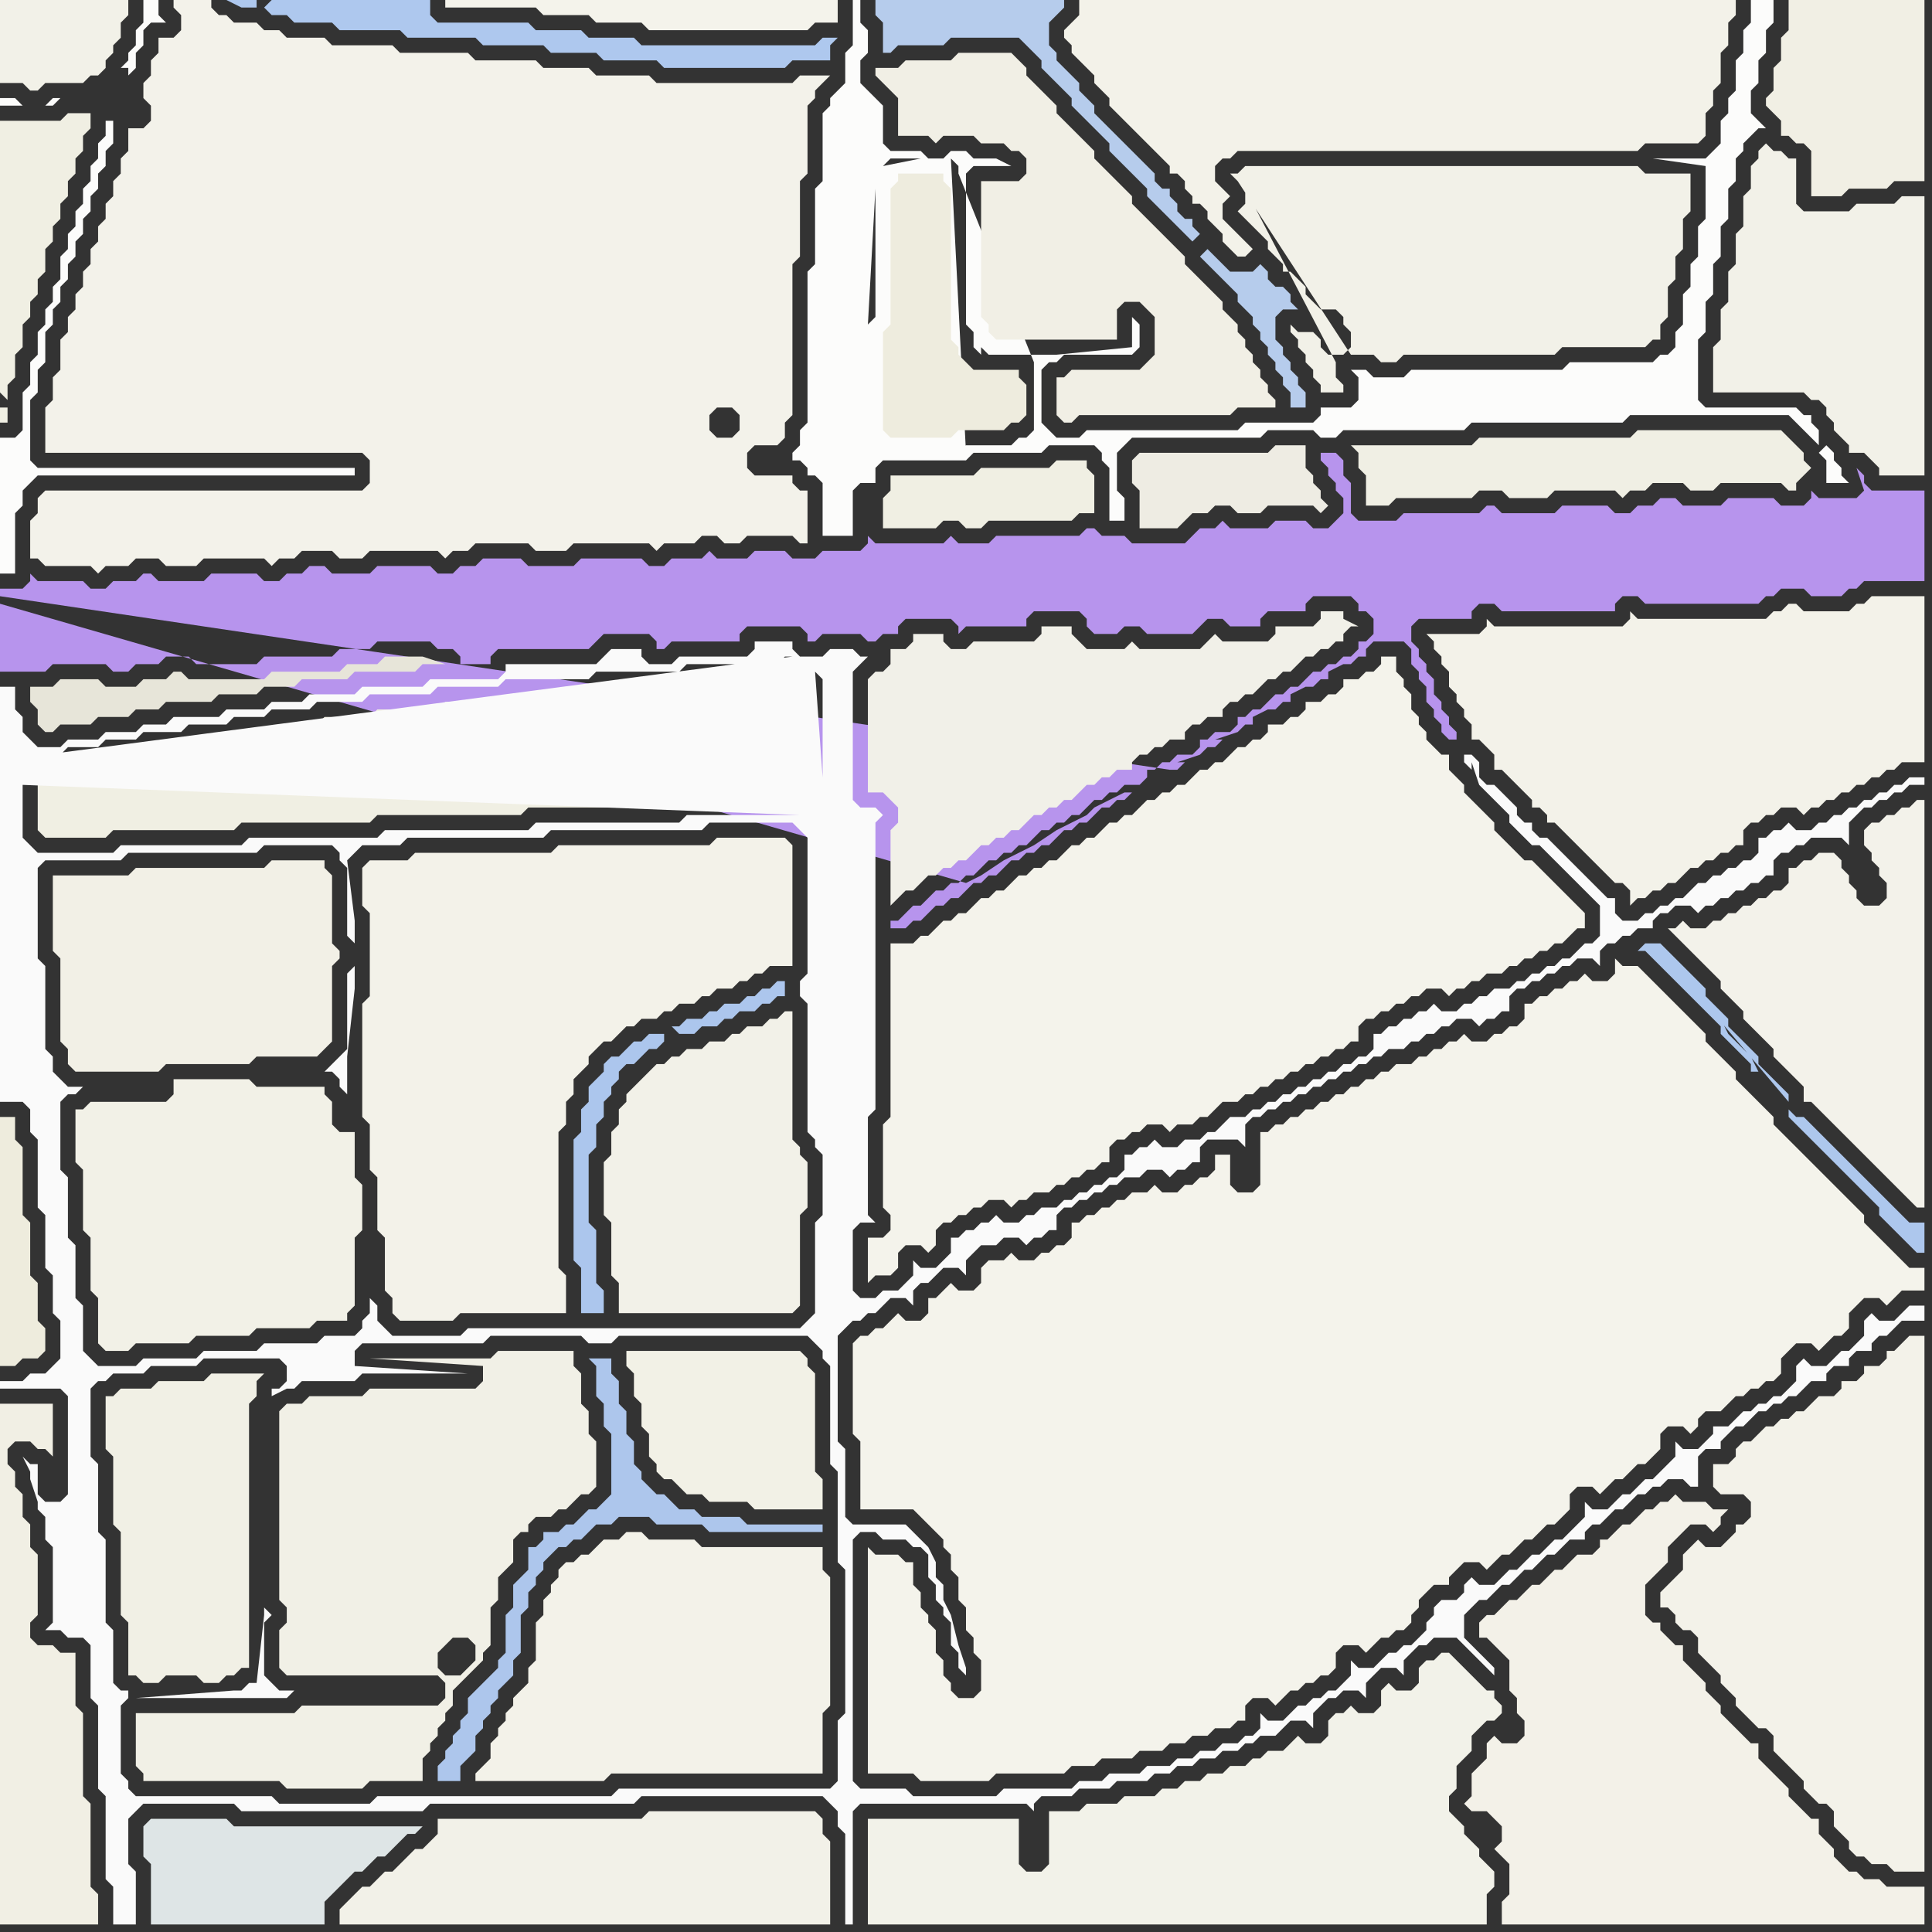 <svg width="256" height="256" xmlns="http://www.w3.org/2000/svg"><rect width="100%" height="100%" fill="#333333" stroke="none"/><script> 
var tempColor;
function hoverPath(evt){
obj = evt.target;
tempColor = obj.getAttribute("fill");
obj.setAttribute("fill","red");
//alert(tempColor);
//obj.setAttribute("stroke","red");}
function recoverPath(evt){
obj = evt.target;
obj.setAttribute("fill", tempColor);
//obj.setAttribute("stroke", tempColor);
}</script><path onmouseover="hoverPath(evt)" onmouseout="recoverPath(evt)" fill="rgb(183,148,237)" d="M  0,80l 0,9 6,0 1,-1 7,0 1,1 2,0 1,-1 3,0 1,-1 3,0 1,1 8,0 1,-1 9,0 1,-1 4,0 1,-1 7,0 1,1 2,0 1,1 0,1 4,0 0,-1 1,-1 12,0 1,-1 1,-1 6,0 1,1 0,1 1,0 1,-1 9,0 0,-1 1,-1 7,0 1,1 0,1 1,0 1,-1 5,0 1,1 1,0 1,-1 2,0 0,-1 1,-1 6,0 1,1 0,1 1,-1 8,0 0,-1 1,-1 6,0 1,1 0,1 1,1 3,0 1,-1 2,0 1,1 6,0 2,-2 2,0 1,1 4,0 0,-1 1,-1 5,0 0,-1 1,-1 5,0 1,1 0,1 1,0 1,1 0,2 -1,1 -1,0 0,1 -1,1 -1,0 -1,1 -1,0 -1,1 -1,0 -1,1 -1,1 -1,0 -1,1 -1,0 -1,1 -1,1 -1,0 -1,1 -1,0 0,1 -1,1 -2,0 -1,1 -1,0 0,1 -1,1 -2,0 -1,1 -1,0 -1,1 -1,0 0,1 -1,1 -2,0 -1,1 -1,0 -1,1 -1,0 -1,1 -1,1 -1,0 -1,1 -1,0 -1,1 -1,0 -2,2 -1,0 -1,1 -1,0 -1,1 -1,0 -1,1 -1,1 -1,0 -1,1 -1,0 -1,1 -1,0 -1,1 -1,1 -1,0 -1,1 -1,1 -1,0 0,1 2,0 1,-1 1,0 1,-1 1,-1 1,0 1,-1 1,0 1,-1 1,-1 1,0 1,-1 1,0 2,-2 1,0 1,-1 1,0 1,-1 1,0 1,-1 1,-1 1,0 1,-1 1,0 1,-1 1,-1 1,0 1,-1 1,0 1,-1 -1,0 -2,1 -2,1 -1,1 -2,1 -2,1 -3,2 -2,1 -2,1 -3,2 -2,1 -128,-37 155,22 1,0 1,-1 -1,0 3,-1 1,-1 1,0 1,-1 -1,0 3,-1 1,-1 1,0 0,-1 2,-1 1,0 1,-1 1,0 0,-1 -2,1 4,-2 1,0 1,-1 1,0 0,-1 -2,1 4,-2 1,0 1,-1 1,0 0,-1 1,-1 4,0 1,1 0,2 1,1 0,1 1,1 0,2 1,1 0,1 1,1 0,1 1,1 1,0 0,-1 -1,-1 0,-1 -1,-1 0,-1 -1,-1 0,-2 -1,-1 0,-1 -1,-1 0,-1 -1,-1 0,-2 1,-1 7,0 0,-1 1,-1 2,0 1,1 15,0 0,-1 1,-1 2,0 1,1 15,0 1,-1 1,0 1,-1 3,0 1,1 4,0 1,-1 1,0 1,-1 8,0 0,-12 -7,0 -1,-1 0,-1 -1,-1 1,3 -1,1 -5,0 -1,-1 0,1 -1,1 -3,0 -1,-1 -6,0 -1,1 -5,0 -1,-1 -2,0 -1,1 -2,0 -1,1 -2,0 -1,-1 -6,0 -1,1 -7,0 -1,-1 -1,0 -1,1 -10,0 -1,1 -5,0 -1,-1 0,-4 -1,-1 0,-2 -1,-1 -2,0 0,1 1,1 0,1 1,1 0,1 1,1 0,2 -1,1 -1,1 -2,0 -1,-1 -4,0 -1,1 -5,0 -1,-1 -1,1 -2,0 -1,1 -1,1 -7,0 -1,-1 -3,0 -1,-1 -1,0 -1,1 -11,0 -1,1 -4,0 -1,-1 -1,1 -9,0 -1,-1 0,1 -1,1 -5,0 -1,1 -3,0 -1,-1 -4,0 -1,1 -4,0 -1,-1 -1,1 -4,0 -1,1 -2,0 -1,-1 -8,0 -1,1 -6,0 -1,-1 -5,0 -1,1 -2,0 -1,1 -2,0 -1,-1 -7,0 -1,1 -5,0 -1,-1 -2,0 -1,1 -2,0 -1,1 -2,0 -1,-1 -6,0 -1,1 -6,0 -1,-1 -1,0 -1,1 -3,0 -1,1 -2,0 -1,-1 -6,0 -1,-1 0,1 -1,1 -3,0 0,1 155,23 -155,-22Z"/>
<path onmouseover="hoverPath(evt)" onmouseout="recoverPath(evt)" fill="rgb(243,242,234)" d="M  5,68l 0,0 -1,1 0,5 1,0 1,1 6,0 1,1 1,-1 3,0 1,-1 3,0 1,1 4,0 1,-1 8,0 1,1 1,-1 2,0 1,-1 4,0 1,1 3,0 1,-1 9,0 1,1 1,-1 2,0 1,-1 7,0 1,1 4,0 1,-1 10,0 1,1 1,-1 4,0 1,-1 2,0 1,1 2,0 1,-1 6,0 1,1 1,0 0,-7 -1,0 -1,-1 0,-1 -5,0 -1,-1 0,-2 1,-1 3,0 1,-1 0,-2 1,-1 0,-20 1,-1 0,-10 1,-1 0,-9 1,-1 0,-1 1,-1 1,-1 -4,0 -1,1 -18,0 -1,-1 -7,0 -1,-1 -6,0 -1,-1 -8,0 -1,-1 -9,0 -1,-1 -8,0 -1,-1 -5,0 -1,-1 -2,0 -1,-1 -3,0 -1,-1 -1,0 -1,-1 0,-1 -5,0 0,1 1,1 0,2 -1,1 -2,0 0,2 -1,1 0,2 -1,1 0,2 1,1 0,2 -1,1 -2,0 0,3 -1,1 0,2 -1,1 0,2 -1,1 0,2 -1,1 0,2 -1,1 0,2 -1,1 0,2 -1,1 0,2 -1,1 0,2 -1,1 0,4 -1,1 0,3 -1,1 0,6 42,0 1,1 0,3 -1,1 -42,0 -1,1 0,2 93,-11 -1,1 -2,0 -1,-1 0,-2 1,-1 2,0 1,1 0,2 -93,11Z"/>
<path onmouseover="hoverPath(evt)" onmouseout="recoverPath(evt)" fill="rgb(240,239,227)" d="M  6,103l -1,0 0,7 1,1 8,0 1,-1 16,0 1,-1 17,0 1,-1 19,0 1,-1 19,0 1,-1 16,0 0,-1 1,-1 0,-13 -1,-1 0,0 -1,-1 -1,1 -12,0 -1,1 -11,0 -1,1 -11,0 -1,1 -8,0 -1,1 -8,0 -1,1 -6,0 -1,1 -5,0 -1,1 -4,0 -1,1 -5,0 -1,1 -5,0 -1,1 -4,0 -1,1 -4,0 -1,1 -2,0 -1,1Z"/>
<path onmouseover="hoverPath(evt)" onmouseout="recoverPath(evt)" fill="rgb(241,240,230)" d="M  37,188l 0,24 1,1 0,2 -1,1 0,5 1,1 20,0 1,1 0,2 -1,1 -18,0 -1,1 -21,0 0,7 1,1 0,1 18,0 1,1 10,0 1,-1 7,0 0,-3 1,-1 0,-1 1,-1 0,-1 1,-1 0,-1 1,-1 0,-2 1,-1 1,-1 1,-1 1,-1 0,-1 1,-1 0,-5 1,-1 0,-3 1,-1 1,-1 0,-3 1,-1 1,0 0,-1 1,-1 2,0 1,-1 1,0 1,-1 1,-1 1,0 1,-1 0,-6 -1,-1 0,-3 -1,-1 0,-4 -1,-1 0,-2 -10,0 -1,1 -16,0 15,1 0,2 -1,1 -14,0 -1,1 -7,0 -1,1 -2,0 -1,1 0,1 26,30 0,2 -1,1 -1,1 -2,0 -1,-1 0,-2 2,-2 2,0 1,1 -26,-30Z"/>
<path onmouseover="hoverPath(evt)" onmouseout="recoverPath(evt)" fill="rgb(243,242,233)" d="M  49,114l -1,1 0,5 1,1 0,11 -1,1 0,15 1,1 0,6 1,1 0,7 1,1 0,7 1,1 0,2 1,1 7,0 1,-1 14,0 0,-5 -1,-1 0,-18 1,-1 0,-3 1,-1 0,-2 1,-1 1,-1 0,-1 1,-1 1,-1 1,0 1,-1 1,-1 1,0 1,-1 2,0 1,-1 1,0 1,-1 2,0 1,-1 1,0 1,-1 2,0 1,-1 1,0 1,-1 1,0 1,-1 3,0 0,-16 -1,-1 -9,0 -1,1 -20,0 -1,1 -18,0 -1,1Z"/>
<path onmouseover="hoverPath(evt)" onmouseout="recoverPath(evt)" fill="rgb(243,242,233)" d="M  74,208l 0,1 -1,1 0,1 -1,1 0,2 -1,1 0,5 -1,1 0,2 -1,1 -1,1 0,1 -1,1 0,1 -1,1 0,1 -1,1 0,2 -1,1 -1,1 0,1 17,0 1,-1 28,0 0,-8 1,-1 0,-17 -1,-1 0,-3 -16,0 -1,-1 -6,0 -1,-1 -2,0 -1,1 -2,0 -1,1 -1,1 -1,0 -1,1 -1,0 -1,1Z"/>
<path onmouseover="hoverPath(evt)" onmouseout="recoverPath(evt)" fill="rgb(242,241,232)" d="M  84,144l 0,0 -1,1 0,1 -1,1 0,2 -1,1 0,3 -1,1 0,7 1,1 0,7 1,1 0,4 23,0 1,-1 0,-12 1,-1 0,-6 -1,-1 0,-1 -1,-1 0,-17 -1,0 -1,1 -1,0 -1,1 -2,0 -1,1 -1,0 -1,1 -2,0 -1,1 -2,0 -1,1 -1,0 -1,1 -1,0 -1,1 -2,2Z"/>
<path onmouseover="hoverPath(evt)" onmouseout="recoverPath(evt)" fill="rgb(243,242,234)" d="M  224,123l 0,0 -1,-1 -1,1 -1,0 1,1 0,0 1,1 1,1 1,1 1,1 1,1 1,1 0,1 1,1 1,1 1,1 0,1 1,1 1,1 1,1 1,1 0,1 1,1 1,1 1,1 1,1 0,2 1,0 1,1 1,1 1,1 1,1 1,1 1,1 1,1 1,1 1,1 1,1 1,1 1,1 1,1 1,1 1,0 0,-54 -1,0 -1,1 -1,0 -1,1 -1,0 -1,1 -1,0 -1,1 0,2 1,1 0,1 1,1 0,1 1,1 0,2 -1,1 -2,0 -1,-1 0,-1 -1,-1 0,-1 -1,-1 0,-1 -1,-1 -2,0 -1,1 -1,0 -1,1 -1,0 0,2 -1,1 -1,0 -1,1 -1,0 -1,1 -1,0 -1,1 -1,0 -1,1 -1,0 -1,1Z"/>
<path onmouseover="hoverPath(evt)" onmouseout="recoverPath(evt)" fill="rgb(240,239,227)" d="M  1,53l 0,-2 1,-1 0,-3 1,-1 0,-3 1,-1 0,-2 1,-1 0,-2 1,-1 0,-3 1,-1 0,-2 1,-1 0,-2 1,-1 0,-2 1,-1 0,-2 1,-1 0,-2 1,-1 0,-2 -3,0 -1,1 -8,0 0,36 1,1 -1,1 0,2 1,0 0,-2 -1,0 1,-1Z"/>
<path onmouseover="hoverPath(evt)" onmouseout="recoverPath(evt)" fill="rgb(238,236,221)" d="M  3,157l 0,-5 -1,-1 0,-3 -2,0 0,33 2,0 1,-1 2,0 1,-1 0,-3 -1,-1 0,-5 -1,-1 0,-7 -1,-1Z"/>
<path onmouseover="hoverPath(evt)" onmouseout="recoverPath(evt)" fill="rgb(252,252,251)" d="M  8,13l -1,0 -1,1 -3,0 -1,-1 -2,0 0,1 7,0 1,-1 7,-2 -7,2 7,3 -1,0 0,2 -1,1 0,2 -1,1 0,2 -1,1 0,2 -1,1 0,2 -1,1 0,2 -1,1 0,3 -1,1 0,2 -1,1 0,2 -1,1 0,3 -1,1 0,3 -1,1 0,5 -1,1 -2,0 0,18 2,0 0,-8 1,-1 0,-2 1,-1 1,-1 42,0 0,-1 -42,0 -1,-1 0,-8 1,-1 0,-3 1,-1 0,-4 1,-1 0,-2 1,-1 0,-2 1,-1 0,-2 1,-1 0,-2 1,-1 0,-2 1,-1 0,-2 1,-1 0,-2 1,-1 0,-2 1,-1 0,-3 -7,-3 9,1 0,-4 1,-1 0,-2 1,-1 0,-2 1,-1 2,0 -1,-1 0,-2 -2,0 0,3 -1,1 0,2 -1,1 0,1 -1,1 1,0 0,5 -9,-1Z"/>
<path onmouseover="hoverPath(evt)" onmouseout="recoverPath(evt)" fill="rgb(242,241,231)" d="M  10,149l 0,5 1,1 0,8 1,1 0,7 1,1 0,6 1,1 3,0 1,-1 7,0 1,-1 7,0 1,-1 7,0 1,-1 4,0 0,-1 1,-1 0,-9 1,-1 0,-6 -1,-1 0,-6 -2,0 -1,-1 0,-3 -1,-1 0,-1 -9,0 -1,-1 -10,0 0,2 -1,1 -10,0 -1,1 -1,0Z"/>
<path onmouseover="hoverPath(evt)" onmouseout="recoverPath(evt)" fill="rgb(174,200,238)" d="M  35,1l 0,0 1,1 2,0 1,1 5,0 1,1 8,0 1,1 9,0 1,1 8,0 1,1 6,0 1,1 7,0 1,1 16,0 1,-1 5,0 0,-2 1,-1 -2,0 -1,1 -23,0 -1,-1 -6,0 -1,-1 -6,0 -1,-1 -12,0 -1,-1 0,-2 -21,0 -1,1 -1,-1 -4,0 2,1 2,0 0,-1 1,1Z"/>
<path onmouseover="hoverPath(evt)" onmouseout="recoverPath(evt)" fill="rgb(173,198,236)" d="M  67,217l 0,2 -1,1 0,1 -2,2 -1,1 -1,1 0,2 -1,1 0,1 -1,1 0,1 -1,1 0,1 -1,1 0,2 3,0 0,-2 2,-2 0,-2 1,-1 0,-1 1,-1 0,-1 1,-1 0,-1 1,-1 1,-1 0,-2 1,-1 0,-5 1,-1 0,-2 1,-1 0,-1 1,-1 0,-1 1,-1 1,-1 1,0 1,-1 1,0 1,-1 1,-1 2,0 1,-1 4,0 1,1 6,0 1,1 15,0 0,-1 -10,0 -1,-1 -5,0 -1,-1 -2,0 -1,-1 -1,-1 -1,0 -1,-1 -1,-1 0,-1 -1,-1 0,-3 -1,-1 0,-3 -1,-1 0,-3 -1,-1 0,-2 -3,0 1,1 0,4 1,1 0,3 1,1 0,8 -1,1 -1,1 -1,0 -1,1 -1,1 -1,0 -1,1 -2,0 0,1 -1,1 -1,0 0,3 -1,1 -1,1 0,3 -1,1Z"/>
<path onmouseover="hoverPath(evt)" onmouseout="recoverPath(evt)" fill="rgb(172,198,237)" d="M  88,137l -2,0 -1,1 -1,0 -1,1 -1,1 -1,0 -1,1 0,1 -1,1 -1,1 0,2 -1,1 0,3 -1,1 0,16 1,1 0,6 3,0 0,-3 -1,-1 0,-7 -1,-1 0,-9 1,-1 0,-3 1,-1 0,-2 1,-1 0,-1 1,-1 0,-1 1,-1 1,0 1,-1 1,-1 1,0 1,-1 0,-1 1,-1 1,1 2,0 1,-1 2,0 1,-1 1,0 1,-1 2,0 1,-1 1,0 1,-1 1,0 0,-2 -1,0 -1,1 -1,0 -1,1 -1,0 -1,1 -2,0 -1,1 -1,0 -1,1 -2,0 -1,1 -1,0 -1,1Z"/>
<path onmouseover="hoverPath(evt)" onmouseout="recoverPath(evt)" fill="rgb(252,252,251)" d="M  105,61l 1,0 1,1 0,1 1,0 1,1 0,7 4,0 0,-6 1,-1 2,0 0,-2 1,-1 11,0 1,-1 9,0 1,-1 6,0 1,1 0,1 1,1 0,7 2,0 0,-3 -1,-1 0,-5 1,-1 1,-1 17,0 1,-1 6,0 1,1 2,0 1,-1 16,0 1,-1 20,0 1,-1 21,0 1,1 1,1 1,1 1,1 0,-2 -1,-1 0,-1 -1,0 -1,-1 -12,0 -1,-1 0,-8 1,-1 0,-4 1,-1 0,-4 1,-1 0,-4 1,-1 0,-4 1,-1 0,-3 1,-1 0,-1 1,-1 1,-1 1,0 -1,-1 0,0 -1,-1 0,-3 1,-1 0,-3 1,-1 0,-3 1,-1 0,-3 -3,0 0,3 -1,1 0,3 -1,1 0,4 -1,1 0,2 -1,1 0,3 -1,1 -1,1 -7,0 7,1 0,7 -1,1 0,4 -1,1 0,3 -1,1 0,4 -1,1 0,2 -1,1 -1,0 -1,1 -11,0 -1,1 -20,0 -1,1 -4,0 -1,-1 -2,0 1,1 0,3 -1,1 -4,0 0,1 -1,1 -9,0 -1,1 -20,0 -1,1 -3,0 -1,-1 -1,-1 0,-7 1,-1 1,0 1,-1 9,0 1,-1 0,-3 -1,-1 0,4 -10,1 -9,0 -1,-1 0,1 -1,-1 0,-2 -1,-1 0,-20 1,-1 5,0 -2,-1 -3,0 -1,-1 -2,0 -1,1 -2,0 -1,-1 -4,0 -1,-1 0,-5 -3,-3 0,-3 1,-1 0,-3 -1,-1 0,-3 -1,0 0,6 -1,1 0,4 -1,1 -1,1 0,1 -1,1 0,9 -1,1 0,10 -1,1 0,20 -1,1 0,2 -1,1 0,1 13,-40 4,0 -5,1 0,0 1,-1 -13,40 12,-38 -1,1 1,-1 -12,38 11,-36 0,17 -1,1 1,-18 -11,36 10,-17 0,14 1,1 1,1 0,0 -2,-16 -10,17 21,-40 0,0 1,1 0,1 10,25 0,9 -1,1 -1,0 -1,1 -6,0 -1,1 1,0 -2,-39 -21,40 137,-2 -1,1 0,0 1,1 0,3 3,0 -1,-1 0,-1 -1,-1 0,-1 -1,-1 -137,2Z"/>
<path onmouseover="hoverPath(evt)" onmouseout="recoverPath(evt)" fill="rgb(244,243,235)" d="M  111,1l 0,-1 -52,0 0,1 12,0 1,1 6,0 1,1 6,0 1,1 21,0 1,-1 3,0Z"/>
<path onmouseover="hoverPath(evt)" onmouseout="recoverPath(evt)" fill="rgb(238,236,222)" d="M  126,41l 0,-16 -1,-1 0,-1 -6,0 0,1 -1,1 0,18 -1,1 0,13 1,1 8,0 1,-1 6,0 1,-1 1,0 1,-1 0,-4 -1,-1 0,-1 -6,0 -1,-1 -1,-1 0,-1 -1,-1Z"/>
<path onmouseover="hoverPath(evt)" onmouseout="recoverPath(evt)" fill="rgb(243,242,233)" d="M  144,0l -1,0 0,2 -1,1 -1,1 0,1 1,1 0,1 1,1 1,1 1,1 0,1 1,1 1,1 0,1 1,1 1,1 3,3 1,1 1,1 1,1 0,1 1,0 1,1 0,1 1,1 0,1 1,0 1,1 0,1 1,1 1,1 0,1 1,1 1,1 1,0 1,-1 0,0 -1,-1 0,0 -1,-1 -1,-1 -1,-1 0,-2 1,-1 -1,-1 -1,-1 0,-2 1,-1 1,0 1,-1 53,0 1,-1 7,0 1,-1 0,-3 1,-1 0,-2 1,-1 0,-4 1,-1 0,-3 1,-1 0,-2Z"/>
<path onmouseover="hoverPath(evt)" onmouseout="recoverPath(evt)" fill="rgb(242,241,232)" d="M  165,25l 0,2 -1,1 1,1 1,1 1,1 1,1 0,1 1,1 1,1 0,1 1,0 1,1 1,1 0,1 1,1 1,1 2,0 1,1 0,1 1,1 0,2 -1,1 -2,0 -1,-1 0,-1 -1,-1 -2,0 -1,-1 0,1 1,1 0,1 1,1 0,1 1,1 0,1 1,1 0,1 3,0 0,-1 -1,-1 0,-2 -12,-23 14,22 3,0 1,1 2,0 1,-1 20,0 1,-1 11,0 1,-1 1,0 0,-2 1,-1 0,-4 1,-1 0,-3 1,-1 0,-4 1,-1 0,-5 -6,0 -1,-1 -52,0 -1,1 -1,0 1,1 0,0 15,23 -14,-22Z"/>
<path onmouseover="hoverPath(evt)" onmouseout="recoverPath(evt)" fill="rgb(242,240,230)" d="M  7,118l 0,8 1,1 0,11 1,1 0,2 1,1 11,0 1,-1 11,0 1,-1 8,0 1,-1 1,-1 0,-10 1,-1 0,-1 -1,-1 0,-9 -1,-1 0,-1 -7,0 -1,1 -17,0 -1,1 -10,0Z"/>
<path onmouseover="hoverPath(evt)" onmouseout="recoverPath(evt)" fill="rgb(241,240,229)" d="M  15,185l -1,0 0,7 1,1 0,9 1,1 0,11 1,1 0,7 1,0 1,1 2,0 1,-1 4,0 1,1 2,0 1,-1 1,0 1,-1 1,0 0,-35 1,-1 0,-2 1,-1 -7,0 -1,1 -6,0 -1,1 -4,0 -1,1Z"/>
<path onmouseover="hoverPath(evt)" onmouseout="recoverPath(evt)" fill="rgb(222,229,230)" d="M  44,242l -13,0 -1,-1 -10,0 -1,1 0,4 1,1 0,8 23,0 0,-3 1,-1 1,-1 2,-2 1,0 2,-2 1,0 1,-1 1,-1 1,-1 1,0 1,-1Z"/>
<path onmouseover="hoverPath(evt)" onmouseout="recoverPath(evt)" fill="rgb(250,250,250)" d="M  65,238l -15,0 -1,1 -12,0 -1,-1 -18,0 -1,-1 0,-1 -1,-1 0,-9 1,-1 0,-1 -1,0 -1,-1 0,-7 -1,-1 0,-11 -1,-1 0,-9 -1,-1 0,-9 1,-1 1,0 1,-1 4,0 1,-1 6,0 1,-1 10,0 1,1 0,2 -1,1 -1,0 0,1 2,-1 1,0 1,-1 7,0 1,-1 14,0 -15,-1 0,-2 1,-1 16,0 1,-1 12,0 1,1 3,0 1,-1 25,0 1,1 1,1 0,1 1,1 0,13 1,1 0,12 1,1 0,19 -1,1 0,8 -1,1 -28,0 -1,1 -16,0 8,1 11,0 1,-1 24,0 1,1 1,1 0,2 1,1 0,12 1,0 0,-15 1,-1 22,0 1,1 0,-1 1,-1 4,0 1,-1 4,0 1,-1 4,0 1,-1 2,0 1,-1 2,0 1,-1 2,0 1,-1 2,0 1,-1 1,0 1,-1 2,0 1,-1 1,-1 2,0 1,1 0,-2 1,-1 1,-1 1,0 1,-1 2,0 1,1 0,-2 1,-1 1,-1 2,0 1,1 0,-2 1,-1 1,-1 1,0 1,-1 3,0 1,1 1,1 1,1 1,1 1,1 0,-1 -1,-1 -1,-1 -2,-2 0,-3 1,-1 1,-1 1,0 1,-1 1,-1 1,0 1,-1 1,-1 1,0 1,-1 1,-1 1,0 1,-1 1,-1 2,0 0,-1 1,-1 1,0 2,-2 1,0 1,-1 1,-1 1,0 1,-1 1,0 1,-1 2,0 1,1 1,0 0,-4 1,-1 2,0 0,-1 1,-1 1,-1 1,0 1,-1 1,-1 1,0 1,-1 1,0 1,-1 1,0 1,-1 1,-1 2,0 0,-1 1,-1 2,0 0,-1 1,-1 2,0 0,-1 1,-1 1,0 1,-1 1,-1 3,0 0,-2 -2,0 -1,1 -1,1 -2,0 -1,-1 -1,1 0,2 -1,1 -1,1 -1,0 -1,1 -1,1 -2,0 -1,-1 -1,1 0,2 -1,1 -1,1 -1,0 -1,1 -1,0 -1,1 -1,0 -1,1 -1,1 -2,0 0,1 -1,1 -1,1 -2,0 -1,-1 0,2 -1,1 -1,1 -1,1 -1,0 -1,1 -1,1 -1,0 -1,1 -1,1 -2,0 -1,-1 0,2 -1,1 -1,1 -1,1 -1,0 -1,1 -1,1 -1,0 -1,1 -1,1 -1,0 -1,1 -1,1 -2,0 -1,-1 -1,1 0,1 -1,1 -2,0 -1,1 0,1 -1,1 0,1 -1,1 -1,1 -1,0 -1,1 -1,0 -1,1 -1,1 -2,0 -1,-1 0,2 -1,1 -1,1 -1,0 -1,1 -1,0 -1,1 -1,0 -1,1 -1,1 -2,0 -1,-1 0,2 -1,1 -1,0 -1,1 -2,0 -1,1 -2,0 -1,1 -2,0 -1,1 -3,0 -1,1 -4,0 -1,1 -3,0 -1,1 -9,0 -1,1 -11,0 -1,-1 -6,0 -1,-1 0,-32 1,-1 2,0 1,1 3,0 1,1 1,0 1,1 0,3 1,1 0,2 1,1 0,1 1,1 0,3 1,1 0,2 1,1 0,-1 -1,-3 -1,-4 -1,-2 0,-2 -1,-1 0,-2 -1,-2 -1,-1 -1,-1 -1,-1 -7,0 -1,-1 0,-9 -1,-1 0,-14 1,-1 1,-1 1,0 1,-1 1,0 1,-1 1,-1 2,0 1,1 0,-2 1,-1 1,0 1,-1 1,-1 2,0 1,1 0,-2 1,-1 1,-1 2,0 1,-1 2,0 1,1 1,-1 1,0 1,-1 1,0 0,-2 1,-1 1,0 1,-1 1,0 1,-1 1,0 1,-1 1,0 1,-1 2,0 1,-1 2,0 1,1 1,-1 1,0 1,-1 1,0 0,-2 1,-1 4,0 1,1 0,-3 1,-1 1,0 1,-1 1,0 1,-1 1,0 1,-1 1,0 1,-1 1,0 1,-1 1,0 1,-1 1,0 1,-1 1,0 1,-1 1,0 1,-1 2,0 1,-1 1,0 1,-1 1,0 1,-1 1,0 1,-1 2,0 1,1 1,-1 1,0 1,-1 1,0 0,-2 1,-1 1,0 1,-1 1,0 1,-1 1,0 1,-1 1,0 1,-1 2,0 1,1 0,-2 1,-1 1,0 1,-1 1,0 1,-1 2,0 0,-1 1,-1 1,0 1,-1 2,0 1,1 1,-1 1,0 1,-1 1,0 1,-1 1,0 1,-1 1,0 1,-1 1,0 0,-2 1,-1 1,0 1,-1 1,0 1,-1 4,0 1,1 0,-3 1,-1 1,-1 1,0 1,-1 1,0 1,-1 1,0 1,-1 2,0 0,-1 -2,0 -1,1 -1,0 -1,1 -1,0 -1,1 -1,0 -1,1 -1,0 -1,1 -1,0 -1,1 -1,0 -1,1 -2,0 -1,-1 -1,1 -1,0 -1,1 -1,0 0,2 -1,1 -1,0 -1,1 -1,0 -1,1 -1,0 -1,1 -1,0 -1,1 -1,1 -1,0 -1,1 -1,0 -1,1 -1,0 -1,1 -2,0 -1,-1 0,-2 -1,0 -1,-1 -1,-1 -1,-1 -1,-1 -1,-1 -2,-2 -1,-1 -1,0 -1,-1 0,-1 -1,0 -1,-1 0,-1 -1,-1 -1,-1 -1,-1 -1,0 -1,-1 0,-2 -1,-1 -1,0 0,1 1,1 0,-1 1,3 1,1 2,2 1,1 0,1 1,1 1,1 1,1 1,0 1,1 1,1 1,1 1,1 1,1 1,1 1,1 1,1 0,4 -1,1 -1,0 -1,1 -1,1 -1,0 -1,1 -1,0 -1,1 -1,0 -1,1 -1,0 -1,1 -2,0 -1,1 -1,0 -1,1 -1,0 -1,1 -2,0 -1,-1 -1,1 -1,0 -1,1 -1,0 -1,1 -1,0 -1,1 -1,0 0,2 -1,1 -1,0 -1,1 -1,0 -1,1 -1,0 -1,1 -1,0 -1,1 -1,0 -1,1 -1,0 -1,1 -1,0 -1,1 -1,0 -1,1 -2,0 -1,1 -1,1 -1,0 -1,1 -2,0 -1,1 -2,0 -1,-1 -1,1 -1,0 -1,1 -1,0 0,2 -1,1 -1,0 -1,1 -1,0 -1,1 -1,0 -1,1 -1,0 -1,1 -2,0 -1,1 -1,0 -1,1 -2,0 -1,-1 -1,1 -1,0 -1,1 -1,0 -1,1 -1,0 0,2 -1,1 -1,1 -2,0 -1,-1 0,2 -1,1 -1,1 -2,0 -1,1 -2,0 -1,-1 0,-8 1,-1 2,0 -1,-1 0,-13 1,-1 0,-38 1,-1 -1,-1 -2,0 -1,-1 0,-17 1,-1 1,-1 -1,0 -1,-1 -3,0 -1,1 -3,0 -1,-1 0,-1 -5,0 0,1 -1,1 -9,0 -1,1 -3,0 -1,-1 0,-1 -4,0 -1,1 -1,1 -12,0 0,1 -1,1 -9,0 -1,1 -8,0 -1,1 -6,0 -1,1 -4,0 -1,1 -5,0 -1,1 -6,0 -1,1 -3,0 -1,1 -4,0 -1,1 -4,0 -1,1 -3,0 -1,-1 -1,-1 0,-2 -1,-1 0,-3 -2,0 0,55 3,0 1,1 0,3 1,1 0,9 1,1 0,7 1,1 0,5 1,1 0,5 -1,1 -1,1 -2,0 -1,1 -3,0 0,1 8,0 1,1 0,13 -1,1 -2,0 -1,-1 0,-4 -1,0 -1,-1 1,2 0,1 1,3 0,1 1,1 0,3 1,1 0,10 -1,1 2,0 1,1 2,0 1,1 0,7 1,1 0,11 1,1 0,11 1,1 0,5 3,0 0,-7 -1,-1 0,-6 1,-1 1,-1 12,0 1,1 24,0 1,-1 16,0 -8,-1 -59,-138 2,0 1,-1 4,0 1,-1 4,0 1,-1 5,0 1,-1 5,0 1,-1 4,0 1,-1 5,0 1,-1 6,0 1,-1 8,0 1,-1 8,0 1,-1 11,0 1,-1 11,0 1,-1 12,0 1,-1 1,0 -99,13 59,138 -60,-137 -1,0 -1,1 0,0 2,-1 60,137 41,-62 -44,0 -1,1 -9,0 -1,-1 -1,-1 0,-2 -1,-1 0,2 -1,1 0,1 -1,1 -4,0 -1,1 -7,0 -1,1 -7,0 -1,1 -7,0 -1,1 -5,0 -1,-1 -1,-1 0,-6 -1,-1 0,-7 -1,-1 0,-8 -1,-1 0,-9 1,-1 1,0 1,-1 -2,0 -1,-1 -1,-1 0,-2 -1,-1 0,-11 -1,-1 0,-12 1,-1 10,0 1,-1 17,0 1,-1 9,0 1,1 0,1 1,1 0,9 1,1 0,3 -1,1 0,10 -1,1 -1,1 -1,1 1,0 1,1 0,1 1,1 0,-5 1,-9 0,-9 -1,-8 1,-1 1,-1 5,0 1,-1 18,0 1,-1 20,0 1,-1 11,0 1,1 1,1 0,18 -1,1 0,2 1,1 0,17 1,1 0,1 1,1 0,8 -1,1 0,12 -1,1 -1,1 -41,62 41,-130 -15,0 -1,1 -19,0 -1,1 -19,0 -1,1 -17,0 -1,1 -16,0 -1,1 -10,0 -1,-1 -1,-1 0,-7 103,4 -41,130 42,-130 0,0 1,-1 -1,1 -42,130 43,-132 1,-1 -1,1 -43,132 -47,-13 20,0 1,-1 -2,0 -1,-1 -1,-1 0,-7 1,-1 -1,-1 0,1 -1,9 -1,0 -1,1 -1,0 -13,1 47,13 43,-149 1,1 0,13 -1,-14 -43,149Z"/>
<path onmouseover="hoverPath(evt)" onmouseout="recoverPath(evt)" fill="rgb(242,241,230)" d="M  84,182l 0,3 1,1 0,3 1,1 0,3 1,1 0,1 1,1 1,0 1,1 1,1 2,0 1,1 5,0 1,1 9,0 0,-4 -1,-1 0,-13 -1,-1 0,-1 -1,-1 -23,0 0,2 1,1Z"/>
<path onmouseover="hoverPath(evt)" onmouseout="recoverPath(evt)" fill="rgb(240,239,227)" d="M  117,66l 0,4 7,0 1,-1 2,0 1,1 2,0 1,-1 11,0 1,-1 2,0 0,-5 -1,-1 0,-1 -4,0 -1,1 -9,0 -1,1 -11,0 0,2 -1,1Z"/>
<path onmouseover="hoverPath(evt)" onmouseout="recoverPath(evt)" fill="rgb(241,240,232)" d="M  117,89l -1,0 -1,1 0,15 2,0 1,1 1,1 0,2 -1,1 0,10 2,-2 1,0 1,-1 1,-1 1,0 1,-1 1,0 1,-1 1,0 1,-1 1,-1 1,0 1,-1 1,0 1,-1 1,0 2,-2 1,0 1,-1 1,0 1,-1 1,0 1,-1 1,-1 1,0 1,-1 1,0 1,-1 2,0 0,-1 1,-1 1,0 1,-1 1,0 1,-1 2,0 0,-1 1,-1 1,0 1,-1 2,0 0,-1 1,-1 1,0 1,-1 1,0 1,-1 1,-1 1,0 1,-1 1,0 1,-1 1,-1 1,0 1,-1 1,0 1,-1 1,0 0,-1 1,-1 1,0 -2,-1 0,-1 -3,0 0,1 -1,1 -5,0 0,1 -1,1 -6,0 -1,-1 -1,1 -1,1 -8,0 -1,-1 -1,1 -5,0 -1,-1 -1,-1 0,-1 -4,0 0,1 -1,1 -8,0 -1,1 -2,0 -1,-1 0,-1 -4,0 0,1 -1,1 -2,0 0,2 -1,1Z"/>
<path onmouseover="hoverPath(evt)" onmouseout="recoverPath(evt)" fill="rgb(244,243,235)" d="M  119,125l -1,0 0,23 -1,1 0,11 1,1 0,2 -1,1 -2,0 0,6 1,-1 2,0 1,-1 0,-2 1,-1 2,0 1,1 1,-1 0,-2 1,-1 1,0 1,-1 1,0 1,-1 1,0 1,-1 2,0 1,1 1,-1 1,0 1,-1 2,0 1,-1 1,0 1,-1 1,0 1,-1 1,0 1,-1 1,0 0,-2 1,-1 1,0 1,-1 1,0 1,-1 2,0 1,1 1,-1 2,0 1,-1 1,0 1,-1 1,-1 2,0 1,-1 1,0 1,-1 1,0 1,-1 1,0 1,-1 1,0 1,-1 1,0 1,-1 1,0 1,-1 1,0 1,-1 1,0 0,-2 1,-1 1,0 1,-1 1,0 1,-1 1,0 1,-1 1,0 1,-1 2,0 1,1 1,-1 1,0 1,-1 1,0 1,-1 2,0 1,-1 1,0 1,-1 1,0 1,-1 1,0 1,-1 1,0 1,-1 1,-1 1,0 0,-2 -1,-1 0,0 -1,-1 -1,-1 -1,-1 -1,-1 -1,-1 -1,-1 -1,0 -1,-1 -1,-1 -1,-1 -1,-1 0,-1 -1,-1 -1,-1 -1,-1 -1,-1 0,-1 -1,-1 -1,-1 0,-2 -1,0 -1,-1 -1,-1 0,-1 -1,-1 0,-1 -1,-1 0,-2 -1,-1 0,-1 -1,-1 0,-2 -2,0 0,1 -1,1 -1,0 -1,1 -2,0 0,1 -1,1 -1,0 -1,1 -2,0 0,1 -1,1 -1,0 -1,1 -2,0 0,1 -1,1 -1,0 -1,1 -1,0 -1,1 -1,1 -1,0 -1,1 -1,0 -1,1 -1,1 -1,0 -1,1 -1,0 -1,1 -1,0 -2,2 -1,0 -1,1 -1,0 -1,1 -1,1 -1,0 -1,1 -1,0 -1,1 -1,1 -1,0 -1,1 -1,0 -1,1 -1,0 -1,1 -1,1 -1,0 -1,1 -1,0 -2,2 -1,0 -1,1 -1,0 -1,1 -1,1 -1,0 -1,1Z"/>
<path onmouseover="hoverPath(evt)" onmouseout="recoverPath(evt)" fill="rgb(242,242,233)" d="M  139,242l 0,5 -1,1 -2,0 -1,-1 0,-6 -20,0 0,14 82,0 0,-4 1,-1 0,-2 -1,-1 0,0 -1,-1 0,-1 -1,-1 -1,-1 0,-1 -1,-1 -1,-1 0,-2 1,-1 0,-3 1,-1 1,-1 0,-2 1,-1 1,-1 1,0 1,-1 0,-1 -1,-1 0,-1 -1,0 -1,-1 -1,-1 -1,-1 -1,-1 -1,-1 -1,0 -1,1 -1,0 -1,1 0,2 -1,1 -2,0 -1,-1 -1,1 0,2 -1,1 -2,0 -1,-1 -1,1 -1,0 -1,1 0,2 -1,1 -2,0 -1,-1 -1,1 0,0 -1,1 -2,0 -1,1 -1,0 -1,1 -2,0 -1,1 -2,0 -1,1 -2,0 -1,1 -2,0 -1,1 -4,0 -1,1 -4,0 -1,1 -4,0Z"/>
<path onmouseover="hoverPath(evt)" onmouseout="recoverPath(evt)" fill="rgb(238,236,227)" d="M  150,62l 0,2 1,1 0,5 5,0 1,-1 0,0 1,-1 2,0 1,-1 2,0 1,1 3,0 1,-1 6,0 1,1 1,-1 -1,-1 0,-1 -1,-1 0,-1 -1,-1 0,-3 -4,0 -1,1 -17,0 -1,1Z"/>
<path onmouseover="hoverPath(evt)" onmouseout="recoverPath(evt)" fill="rgb(182,204,236)" d="M  159,34l 1,1 1,1 3,3 0,1 1,1 1,1 0,1 1,1 0,1 1,1 0,1 1,1 0,1 1,1 0,1 1,1 0,2 2,0 0,-2 -1,-1 0,-1 -1,-1 0,-1 -1,-1 0,-1 -1,-1 0,-3 1,-1 2,0 1,1 -2,-2 0,-1 -1,-1 -1,0 -1,-1 0,-1 -1,-1 -1,1 -3,0 -1,-1 -1,-1 -1,-1 -1,1 0,-3 -1,-1 0,-1 -1,0 -1,-1 0,-1 -1,-1 0,-1 -1,0 -1,-1 0,-1 -1,-1 -1,-1 -1,-1 -1,-1 -1,-1 -1,-1 -1,-1 -1,-1 0,-1 -1,-1 -1,-1 0,-1 -1,-1 -1,-1 -1,-1 0,-1 -1,-1 0,-3 1,-1 1,-1 0,-1 -25,0 0,2 1,1 0,4 1,0 1,-1 6,0 1,-1 9,0 2,2 1,1 0,1 1,1 1,1 1,1 1,1 0,1 1,1 3,3 1,1 0,1 1,1 1,1 1,1 1,1 1,1 0,1 1,1 1,1 1,1 1,1 1,1 1,1 1,-1Z"/>
<path onmouseover="hoverPath(evt)" onmouseout="recoverPath(evt)" fill="rgb(243,242,233)" d="M  190,86l 0,0 1,1 0,1 1,1 0,2 1,1 0,1 1,1 0,1 1,1 0,2 1,0 1,1 1,1 0,2 1,0 1,1 1,1 1,1 1,1 0,1 1,0 1,1 0,1 1,0 1,1 1,1 1,1 1,1 1,1 1,1 1,1 1,1 1,0 1,1 0,2 1,-1 1,0 1,-1 1,0 1,-1 1,0 1,-1 1,-1 1,0 1,-1 1,0 1,-1 1,0 1,-1 1,0 0,-2 1,-1 1,0 1,-1 1,0 1,-1 2,0 1,1 1,-1 1,0 1,-1 1,0 1,-1 1,0 1,-1 1,0 1,-1 1,0 1,-1 1,0 1,-1 3,0 0,-22 -7,0 -1,1 -1,0 -1,1 -6,0 -1,-1 -1,0 -1,1 -1,0 -1,1 -17,0 -1,-1 0,1 -1,1 -17,0 -1,-1 0,1 -1,1 -7,0 1,1Z"/>
<path onmouseover="hoverPath(evt)" onmouseout="recoverPath(evt)" fill="rgb(243,242,233)" d="M  222,209l 0,0 -1,1 -1,1 0,2 1,0 1,1 0,1 1,1 1,0 1,1 0,2 1,1 1,1 1,1 0,1 1,1 1,1 0,1 1,1 1,1 1,1 1,0 1,1 0,2 1,1 1,1 1,1 1,1 0,1 1,1 1,1 1,0 1,1 0,2 1,1 1,1 0,1 1,1 1,0 1,1 2,0 1,1 4,0 0,-71 -2,0 -1,1 0,0 -1,1 -1,0 0,1 -1,1 -2,0 0,1 -1,1 -2,0 0,1 -1,1 -2,0 -1,1 -1,1 -1,0 -1,1 -1,0 -1,1 -1,0 -1,1 -1,1 -1,0 -1,1 0,1 -1,1 -2,0 0,3 1,1 3,0 1,1 0,2 -1,1 -1,0 0,1 -1,1 -1,1 -2,0 -1,-1 -1,1 0,0 -1,1 0,2 -1,1Z"/>
<path onmouseover="hoverPath(evt)" onmouseout="recoverPath(evt)" fill="rgb(242,241,232)" d="M  233,21l 0,0 -1,1 0,3 -1,1 0,4 -1,1 0,4 -1,1 0,4 -1,1 0,4 -1,1 0,6 12,0 1,1 1,0 1,1 0,1 1,1 0,1 1,1 1,1 0,1 2,0 1,1 1,1 0,1 6,0 0,-37 -3,0 -1,1 -5,0 -1,1 -6,0 -1,-1 0,-6 -1,0 -1,-1 -1,0 -1,-1 -1,1Z"/>
<path onmouseover="hoverPath(evt)" onmouseout="recoverPath(evt)" fill="rgb(240,239,228)" d="M  240,62l 0,0 -1,-1 0,-1 -1,-1 -1,-1 -1,-1 -19,0 -1,1 -20,0 -1,1 -16,0 1,1 0,2 1,1 0,4 3,0 1,-1 10,0 1,-1 3,0 1,1 5,0 1,-1 8,0 1,1 1,-1 2,0 1,-1 4,0 1,1 3,0 1,-1 8,0 1,1 1,0 0,-1 1,-1 1,-1Z"/>
<path onmouseover="hoverPath(evt)" onmouseout="recoverPath(evt)" fill="rgb(241,239,228)" d="M  5,218l 0,0 -1,-1 0,-2 1,-1 0,-8 -1,-1 0,-3 -1,-1 0,-3 -1,-1 0,-2 -1,-1 0,-2 1,-1 2,0 1,1 1,0 1,1 0,-7 -7,0 0,69 13,0 0,-4 -1,-1 0,-11 -1,-1 0,-11 -1,-1 0,-7 -2,0 -1,-1Z"/>
<path onmouseover="hoverPath(evt)" onmouseout="recoverPath(evt)" fill="rgb(242,241,232)" d="M  15,7l 0,-1 1,-1 0,-2 1,-1 0,-2 -17,0 0,11 3,0 1,1 1,0 1,-1 5,0 1,-1 1,0 1,-1 0,-1 1,-1Z"/>
<path onmouseover="hoverPath(evt)" onmouseout="recoverPath(evt)" fill="rgb(231,229,217)" d="M  37,91l 2,0 1,-1 6,0 1,-1 8,0 1,-1 3,0 -3,-1 -5,0 -1,1 -4,0 -1,1 -9,0 -1,1 -10,0 -1,-1 -1,0 -1,1 -3,0 -1,1 -4,0 -1,-1 -5,0 -1,1 -3,0 0,2 1,1 0,2 1,1 1,0 1,-1 4,0 1,-1 4,0 1,-1 3,0 1,-1 6,0 1,-1 5,0 1,-1Z"/>
<path onmouseover="hoverPath(evt)" onmouseout="recoverPath(evt)" fill="rgb(242,241,232)" d="M  47,251l -1,1 -1,1 0,2 65,0 0,-11 -1,-1 0,-2 -1,-1 -22,0 -1,1 -27,0 0,2 -1,1 -1,1 -1,0 -1,1 -1,1 -1,1 -1,0 -1,1 -1,1 -1,0 -1,1Z"/>
<path onmouseover="hoverPath(evt)" onmouseout="recoverPath(evt)" fill="rgb(244,243,235)" d="M  113,179l 0,11 1,1 0,9 7,0 1,1 1,1 1,1 1,1 0,1 1,1 0,2 1,1 0,3 1,1 0,3 1,1 0,2 1,1 0,4 -1,1 -2,0 -1,-1 0,-1 -1,-1 0,-2 -1,-1 0,-3 -1,-1 0,-1 -1,-1 0,-2 -1,-1 0,-3 -1,0 -1,-1 -3,0 -1,-1 0,30 6,0 1,1 9,0 1,-1 9,0 1,-1 3,0 1,-1 4,0 1,-1 3,0 1,-1 2,0 1,-1 2,0 1,-1 2,0 1,-1 1,0 0,-2 1,-1 2,0 1,1 1,-1 1,-1 1,0 1,-1 1,0 1,-1 1,0 1,-1 0,-2 1,-1 2,0 1,1 1,-1 0,0 1,-1 1,0 1,-1 1,0 1,-1 0,-1 1,-1 0,-1 1,-1 1,-1 2,0 0,-1 1,-1 1,-1 2,0 1,1 2,-2 1,0 1,-1 1,-1 1,0 1,-1 1,-1 1,0 1,-1 1,-1 0,-2 1,-1 2,0 1,1 1,-1 1,-1 1,0 1,-1 1,-1 1,0 1,-1 1,-1 0,-2 1,-1 2,0 1,1 1,-1 0,-1 1,-1 2,0 1,-1 1,-1 1,0 1,-1 1,0 1,-1 1,0 1,-1 0,-2 1,-1 1,-1 2,0 1,1 1,-1 0,0 1,-1 1,0 1,-1 0,-2 1,-1 1,-1 2,0 1,1 2,-2 3,0 0,-3 -2,0 -1,-1 -1,-1 -1,-1 -1,-1 -1,-1 -1,-1 0,-1 -1,-1 -1,-1 -1,-1 -1,-1 -1,-1 -1,-1 -1,-1 -1,-1 -1,-1 -1,-1 -1,-1 -1,-1 0,-1 -1,-1 -1,-1 -1,-1 -1,-1 -1,-1 0,-1 -1,-1 -1,-1 -1,-1 -1,-1 0,-1 -1,-1 -1,-1 -1,-1 -1,-1 -1,-1 -1,-1 -1,-1 -1,-1 -1,-1 -2,0 -1,-1 0,2 -1,1 -2,0 -1,-1 -1,1 -1,0 -1,1 -1,0 -1,1 -1,0 -1,1 -1,0 0,2 -1,1 -1,0 -1,1 -1,0 -1,1 -2,0 -1,-1 -1,1 -1,0 -1,1 -1,0 -1,1 -1,0 -1,1 -2,0 -1,1 -1,0 -1,1 -1,0 -1,1 -1,0 -1,1 -1,0 -1,1 -1,0 -1,1 -1,0 -1,1 -1,0 -1,1 -1,0 -1,1 -1,0 0,7 -1,1 -2,0 -1,-1 0,-4 -2,0 0,2 -1,1 -1,0 -1,1 -1,0 -1,1 -2,0 -1,-1 -1,1 -2,0 -1,1 -1,0 -1,1 -1,0 -1,1 -1,0 -1,1 -1,0 0,2 -1,1 -1,0 -1,1 -1,0 -1,1 -2,0 -1,-1 -1,1 -2,0 -1,1 0,2 -1,1 -2,0 -1,-1 -1,1 0,0 -1,1 -1,0 0,2 -1,1 -2,0 -1,-1 -1,1 0,0 -1,1 -1,0 -1,1 -1,0 -1,1Z"/>
<path onmouseover="hoverPath(evt)" onmouseout="recoverPath(evt)" fill="rgb(241,239,229)" d="M  141,50l -1,0 0,5 1,1 1,0 1,-1 20,0 1,-1 5,0 0,-1 -1,-1 0,-1 -1,-1 0,-1 -1,-1 0,-1 -1,-1 0,-1 -1,-1 0,-1 -1,-1 -1,-1 0,-1 -1,-1 -1,-1 -1,-1 -1,-1 -1,-1 0,-1 -1,-1 -5,-5 -1,-1 0,-1 -1,-1 -1,-1 -1,-1 -1,-1 -1,-1 0,-1 -1,-1 -1,-1 -1,-1 -1,-1 -1,-1 0,-1 -1,-1 -1,-1 -1,-1 -1,-1 0,-1 -1,-1 -1,-1 -7,0 -1,1 -6,0 -1,1 -3,0 0,1 1,1 0,0 1,1 1,1 0,5 4,0 1,1 1,-1 4,0 1,1 3,0 1,1 1,0 1,1 0,2 -1,1 -5,0 0,18 1,1 0,1 1,1 16,0 0,-4 1,-1 2,0 1,1 1,1 0,5 -1,1 -1,1 -9,0 -1,1Z"/>
<path onmouseover="hoverPath(evt)" onmouseout="recoverPath(evt)" fill="rgb(243,241,232)" d="M  196,234l -1,1 0,3 -1,1 1,1 2,0 1,1 1,1 0,2 -1,1 1,1 0,0 1,1 0,4 -1,1 0,3 56,0 0,-5 -5,0 -1,-1 -2,0 -1,-1 -1,0 -1,-1 -1,-1 0,-1 -1,-1 -1,-1 0,-2 -1,0 -1,-1 -1,-1 -1,-1 0,-1 -1,-1 -1,-1 -1,-1 -1,-1 0,-2 -1,0 -1,-1 -1,-1 -1,-1 -1,-1 0,-1 -1,-1 -1,-1 0,-1 -1,-1 -1,-1 -1,-1 0,-2 -1,0 -1,-1 -1,-1 0,-1 -1,0 -1,-1 0,-4 1,-1 1,-1 1,-1 0,-2 1,-1 1,-1 1,-1 2,0 1,1 1,-1 0,-1 1,-1 -2,0 -1,-1 -3,0 -1,-1 -1,1 -1,0 -1,1 -1,0 -1,1 -1,1 -1,0 -1,1 -1,1 -1,0 0,1 -1,1 -2,0 -2,2 -1,0 -1,1 -1,1 -1,0 -1,1 -1,1 -1,0 -1,1 -1,1 -1,0 -1,1 0,2 1,0 1,1 1,1 1,1 0,4 1,1 0,2 1,1 0,2 -1,1 -2,0 -1,-1 -1,1 0,2 -1,1Z"/>
<path onmouseover="hoverPath(evt)" onmouseout="recoverPath(evt)" fill="rgb(173,199,237)" d="M  233,143l 0,0 1,1 1,1 1,1 1,1 0,1 1,1 1,1 1,1 1,1 1,1 1,1 1,1 1,1 1,1 1,1 1,1 1,1 0,1 1,1 1,1 1,1 1,1 1,1 1,0 0,-4 -2,0 -1,-1 -1,-1 -1,-1 -1,-1 -1,-1 -1,-1 -1,-1 -1,-1 -1,-1 -1,-1 -1,-1 -1,-1 -1,-1 -1,-1 -1,0 1,1 1,1 1,1 1,1 1,1 1,1 1,1 1,1 1,1 1,1 1,1 -16,-16 4,3 0,-1 -1,-1 -1,-1 -1,-1 -1,-1 0,-1 -1,-1 -1,-1 -1,-1 -1,-1 0,-1 -1,-1 -1,-1 -1,-1 0,-1 -1,-1 -1,-1 -1,-1 -1,-1 -1,-1 -1,-1 -2,0 -1,1 1,0 1,1 0,0 1,1 1,1 1,1 1,1 1,1 1,1 1,1 1,1 1,1 0,1 1,1 1,1 1,1 1,1 0,1 1,0 -1,-2 -1,-1 -1,-1 -1,-1 -1,-2 -1,-1 -1,-1 11,13 -4,-3Z"/>
<path onmouseover="hoverPath(evt)" onmouseout="recoverPath(evt)" fill="rgb(241,239,228)" d="M  244,0l -7,0 0,4 -1,1 0,3 -1,1 0,3 -1,1 0,1 1,1 1,1 0,2 1,0 1,1 1,0 1,1 0,6 4,0 1,-1 5,0 1,-1 4,0 0,-24Z"/>
</svg>